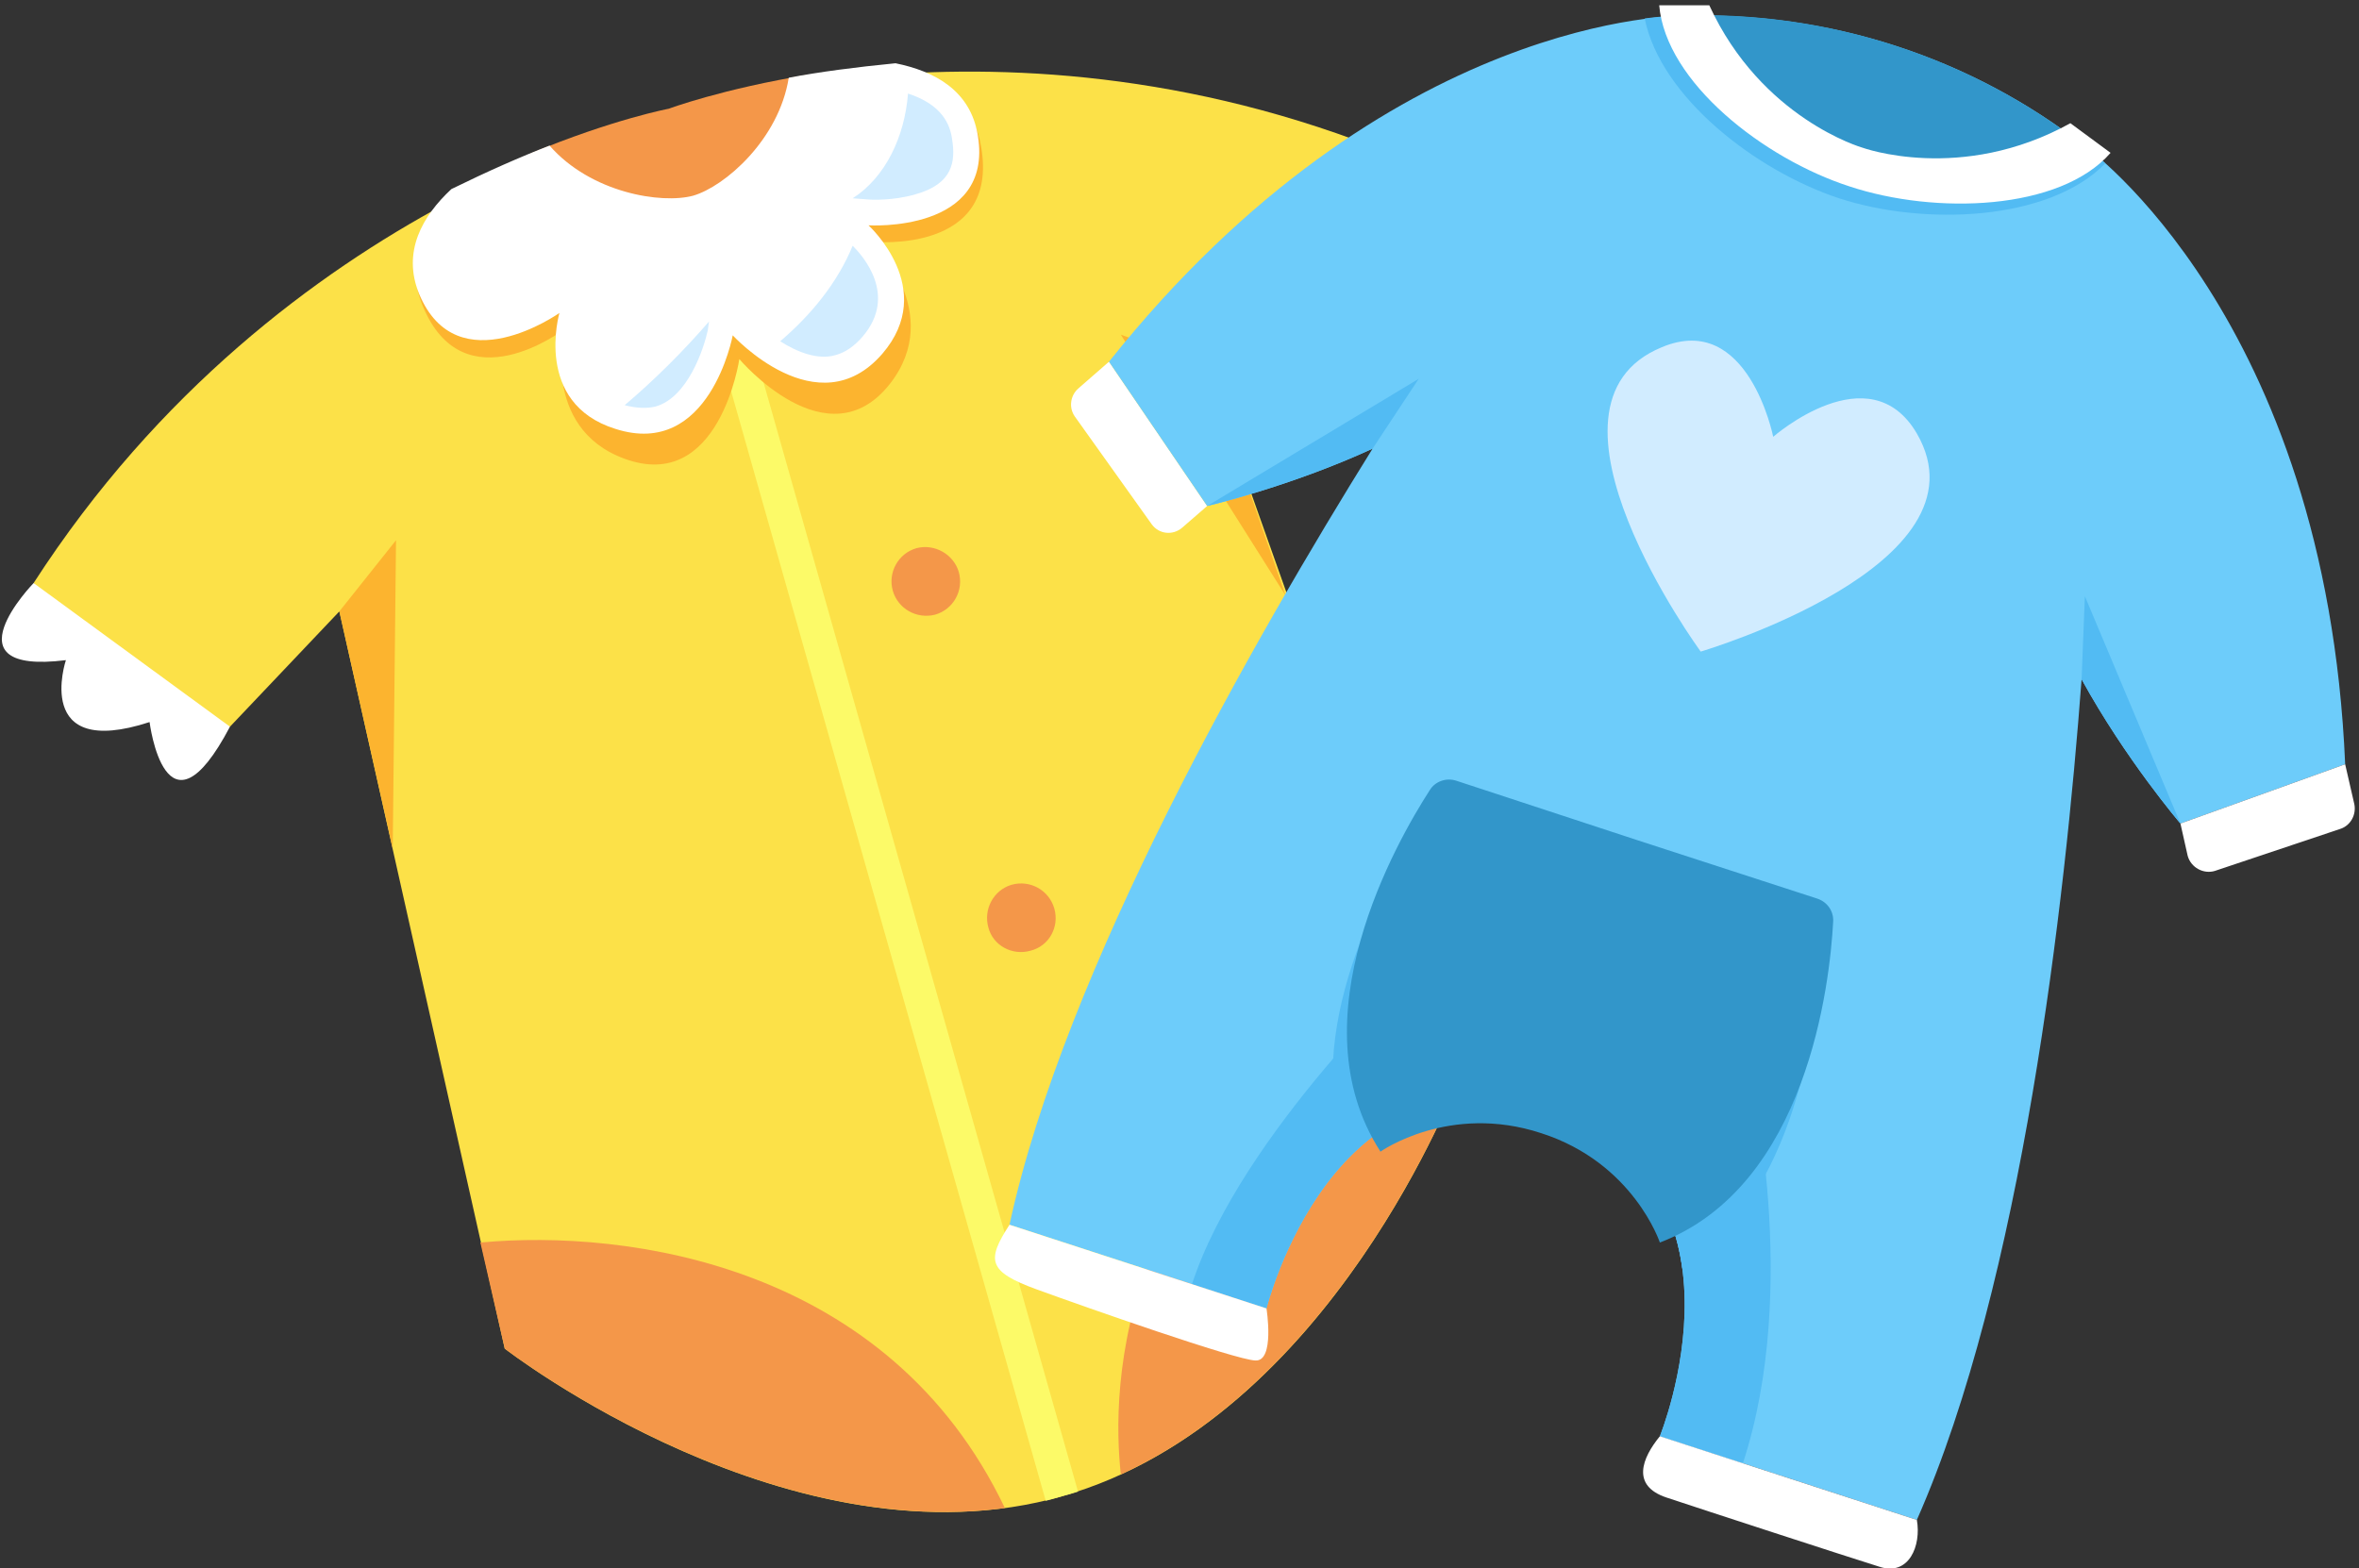 <svg version="1.2" xmlns="http://www.w3.org/2000/svg" viewBox="0 0 358 238" width="358" height="238">
	<rect x="0" y="0" width="358" height="238" fill="#333333" stroke="none"/>
	<title>986087_81502-OGUDTQ-704-ai</title>
	<style>
		.s0 { fill: #ffffff } 
		.s1 { fill: #fce148 } 
		.s2 { fill: #fcfa68 } 
		.s3 { fill: #fcb42f } 
		.s4 { fill: #f49749 } 
		.s5 { fill: #d1ecff } 
		.s6 { fill: none;stroke: #ffff6a;stroke-miterlimit:10;stroke-width: 2 } 
		.s7 { fill: #6dccfa } 
		.s8 { fill: #52bbf3 } 
		.s9 { fill: #3296ca } 
	</style>
	<g id="OBJECTS">
		<g id="&lt;Group&gt;">
			<g id="&lt;Group&gt;">
				<g id="&lt;Group&gt;">
					<g id="&lt;Group&gt;">
						<g id="&lt;Group&gt;">
							<path id="&lt;Path&gt;" class="s0" d="m5.1 88.5c0 0-13.6 14 4.9 11.7 0 0-5.1 15.2 12.7 9.4 0 0 2.4 19.3 12.2 0.7l-9.2-18.8z"/>
						</g>
						<g id="&lt;Group&gt;">
							<path id="&lt;Path&gt;" class="s0" d="m220.3 27.4c0 0 18.9 4.8 2 12.6 0 0 12.3 10.3-5.8 14.7 0 0 8 17.7-10.1 6.9l-2-20.8z"/>
						</g>
						<g id="&lt;Group&gt;">
							<path id="&lt;Path&gt;" class="s1" d="m220.3 27.4c-63-30-118.6-10-118.6-10 0 0-58.7 12.4-96.6 71.1l29.8 21.8 16.6-17.5 25.1 111.9c0 0 43.8 34 84.6 22.4 40.8-11.6 60.2-63.5 60.2-63.5l-38.4-108.1 23.4 6.1z"/>
						</g>
						<g id="&lt;Group&gt;">
							<path id="&lt;Path&gt;" class="s2" d="m158.7 227.8q1.2-0.3 2.5-0.7 1.2-0.3 2.4-0.7l-54.4-191.9-4.9 1.4z"/>
						</g>
						<g id="&lt;Group&gt;">
							<path id="&lt;Path&gt;" class="s3" d="m105.6 31c-4.6 1.3-14.7-0.7-21.3-7.9-5.2 2.1-11.4 4.9-18 8.6-3 4-4.5 8.9-2.2 14.6 6.2 15.4 21.5 3.7 21.5 3.7 0 0-3.6 14.9 9.1 19.6 14.5 5.4 17.5-15.1 17.5-15.1 0 0 13.4 15.9 22.9 3.7 8.3-10.7-2.6-21.5-2.6-21.5 0 0 19.2 1.9 16.4-14.4-1-6-4.8-9.4-9.3-11.2-7.7 0.3-14.5 1.1-20.1 2.1-1.8 9.5-9.4 16.5-13.9 17.8z"/>
						</g>
						<g id="&lt;Group&gt;">
							<path id="&lt;Path&gt;" class="s4" d="m122.9 11.3c-13.4 2.2-21.4 5.2-21.4 5.2 0 0-8.5 1.6-21 6.8l3.8 13.3 42.4-12z"/>
						</g>
						<path id="&lt;Path&gt;" class="s4" d="m72.9 188.6l3.7 16.1c0 0 37.8 29.3 75.9 24.2-17.6-36.9-57.1-42.4-79.6-40.3z"/>
						<path id="&lt;Path&gt;" class="s4" d="m221.4 163.6l-5.4-16c-47.3 24.8-47.3 63.7-45.9 76.2 34.7-15.9 51.3-60.2 51.3-60.2z"/>
						<g id="&lt;Group&gt;">
							<path id="&lt;Path&gt;" class="s0" d="m105.2 29.7c-4.8 1.3-15.5-0.4-21.8-7.6-4.4 1.7-9.4 3.9-14.9 6.6-4.4 4.1-7.5 9.5-4.9 15.9 5.8 13.9 21.3 2.9 21.3 2.9 0 0-4 13.7 8.5 17.6 14.3 4.6 17.8-14.2 17.8-14.2 0 0 12.9 14.1 22.7 2.8 8.5-9.9-2.1-19.5-2.1-19.5 0 0 19 1.2 16.6-13.6-1.1-6.9-6.6-9.8-12.5-11-6.1 0.6-11.5 1.3-16.2 2.2-1.5 9.4-9.7 16.5-14.5 17.9z"/>
						</g>
						<g id="&lt;Group&gt;">
							<path id="&lt;Path&gt;" class="s5" d="m94.8 61.5q2.7 0.7 4.7 0.2c4.9-1.4 7.3-8.8 7.9-11.5l0.2-1.4c-3.9 4.5-8.2 8.8-12.8 12.7z"/>
						</g>
						<g id="&lt;Group&gt;">
							<path id="&lt;Path&gt;" class="s5" d="m137.8 14.2c-0.5 6.5-3.4 12.7-8.4 15.9l2.7 0.2c0 0 3.4 0.2 6.8-0.8 5.8-1.6 6.1-5.1 5.6-8.3-0.3-2.3-1.5-5.3-6.7-7z"/>
						</g>
						<g id="&lt;Group&gt;">
							<path id="&lt;Path&gt;" class="s5" d="m118.4 51.8c2.5 1.6 5.7 2.9 8.4 2.1q2.2-0.6 4.1-2.8c5.4-6.3 0-12.3-1.5-13.8-2.3 5.6-6.3 10.5-11 14.5z"/>
						</g>
						<path id="&lt;Path&gt;" class="s6" d=""/>
						<g id="&lt;Group&gt;">
							<path id="&lt;Path&gt;" class="s4" d="m145.5 86.8c0.8 2.8-0.8 5.7-3.6 6.5-2.8 0.7-5.6-0.9-6.4-3.6-0.8-2.8 0.8-5.7 3.6-6.5 2.7-0.7 5.6 0.9 6.4 3.6z"/>
						</g>
						<g id="&lt;Group&gt;">
							<path id="&lt;Path&gt;" class="s4" d="m160 137.9c0.8 2.8-0.8 5.7-3.6 6.4-2.8 0.8-5.7-0.8-6.4-3.5-0.8-2.8 0.8-5.7 3.5-6.5 2.8-0.8 5.7 0.8 6.5 3.6z"/>
						</g>
					</g>
					<g id="&lt;Group&gt;">
						<path id="&lt;Path&gt;" class="s3" d="m51.5 92.8l8.6-10.8-0.5 46.8z"/>
					</g>
					<g id="&lt;Group&gt;">
						<path id="&lt;Path&gt;" class="s3" d="m183 55.5l-12.9-4.7 25 39.6z"/>
					</g>
				</g>
				<g id="&lt;Group&gt;">
					<g id="&lt;Group&gt;">
						<path id="&lt;Path&gt;" class="s0" d="m168.3 54.9l-4.7 4.1c-1.2 1.1-1.4 2.9-0.5 4.2l11.7 16.4c1.1 1.5 3.2 1.7 4.6 0.5l3.8-3.3z"/>
					</g>
					<g id="&lt;Group&gt;">
						<path id="&lt;Path&gt;" class="s7" d="m168.3 54.9c42.4-53.2 87.2-52.5 87.2-52.5 22-0.7 43.6 6.3 60.9 19.8 0 0 36.6 25.9 39.5 93.8l-25 9c0 0-8.3-9.7-15-21.9-2.5 33.6-9 91.4-25 127.6l-39-12.7c0 0 15.7-38.6-17-49.2-32.6-10.7-42.7 29.8-42.7 29.8l-39-12.7c8.4-38.8 37.3-89.2 55.1-117.8-12.6 5.8-25.1 8.7-25.1 8.7z"/>
					</g>
					<g id="&lt;Group&gt;">
						<path id="&lt;Path&gt;" class="s8" d="m319.5 24.8c-1.9-1.7-3.1-2.6-3.1-2.6q-1.7-1.3-3.4-2.5c-17 9.3-31.8 3.9-31.8 3.9 0 0-14.8-4.3-23.1-21.3q-1.3 0-2.6 0.1c0 0-2.2-0.1-5.9 0.4 2.4 11.9 16.8 23.1 29.5 27.3 12.9 4.2 31.8 3.5 40.4-5.3z"/>
					</g>
					<path id="&lt;Path&gt;" class="s8" d="m215.5 146.7c0 0-27.1 25.3-34.6 48.2l11.3 3.7c0 0 10.1-40.5 42.7-29.8 32.7 10.6 17 49.2 17 49.2l12.6 4.1c8.8-26.8 1.1-59.1 1.1-59.1z"/>
					<g id="&lt;Group&gt;">
						<path id="&lt;Path&gt;" class="s8" d="m234.9 168.8c13.9 4.5 19.1 14.1 20.4 23.7 17.4-11.1 20.3-37.4 20.7-45.9 0.1-1.6-0.9-3.1-2.4-3.6l-27.4-8.9-27.4-8.9c-1.5-0.5-3.1 0.1-4 1.4-4.6 7.1-17.8 30.1-10.3 49.3 6.7-6.9 16.5-11.7 30.4-7.1z"/>
					</g>
					<g id="&lt;Group&gt;">
						<path id="&lt;Path&gt;" class="s9" d="m314 20.4c-16.4-12-36.3-18.3-56.7-18.1 0.9 8.8 10.4 18.2 23.9 22.6 13.7 4.5 27 2.4 32.8-4.5z"/>
					</g>
					<g id="&lt;Group&gt;">
						<path id="&lt;Path&gt;" class="s0" d="m355.9 116l1.4 6.1c0.3 1.6-0.6 3.2-2.1 3.7l-19.1 6.4c-1.7 0.5-3.6-0.5-4.1-2.3l-1.1-4.9z"/>
					</g>
					<g id="&lt;Group&gt;">
						<path id="&lt;Path&gt;" class="s9" d="m278.2 139.9c0.1-1.6-0.9-3-2.4-3.5l-27.4-8.9-27.4-9c-1.5-0.5-3.2 0.1-4 1.4-5.1 7.9-20.5 34.8-7.5 54.9 0 0 10.4-7.4 24.4-2.8 14 4.5 18 16.6 18 16.6 22.4-8.6 25.8-39.4 26.3-48.7z"/>
					</g>
					<g id="&lt;Group&gt;">
						<path id="&lt;Path&gt;" class="s0" d="m320.3 23.2l-6.1-4.5c-16.6 9.2-31.6 3.7-31.6 3.7 0 0-15.3-4.4-23.2-21.6h-7.6c1 11.7 15.9 23.3 28.9 27.5 13 4.3 31.9 3.7 39.6-5.1z"/>
					</g>
					<g id="&lt;Group&gt;">
						<path id="&lt;Path&gt;" class="s8" d="m215.3 57.5l-32.1 19.3c0 0 12.5-2.9 25.1-8.7z"/>
					</g>
					<g id="&lt;Group&gt;">
						<path id="&lt;Path&gt;" class="s8" d="m316.4 90.5l14.5 34.5c0 0-8.3-9.7-15-21.9z"/>
					</g>
					<path id="&lt;Path&gt;" class="s0" d="m153.2 185.9c-3.5 5.4-3.3 7.1 4.1 9.8 7.4 2.7 30.2 10.7 33.2 10.8 3 0.2 1.7-7.9 1.7-7.9z"/>
					<path id="&lt;Path&gt;" class="s0" d="m251.9 218c-2.7 3.3-4.4 7.5 1 9.3 5.4 1.8 27.8 9.1 32.3 10.5 4.5 1.5 6.4-3.2 5.7-7.1z"/>
					<g id="&lt;Group&gt;">
						<path id="&lt;Path&gt;" class="s5" d="m290.9 65.8c-7.2-12.3-21.8 0.5-21.8 0.5 0 0-3.8-19.1-16.9-13.6-21.5 8.8 5.9 46.2 5.9 46.2 0 0 44.4-13.1 32.8-33.1z"/>
					</g>
				</g>
			</g>
		</g>
	</g>
</svg>